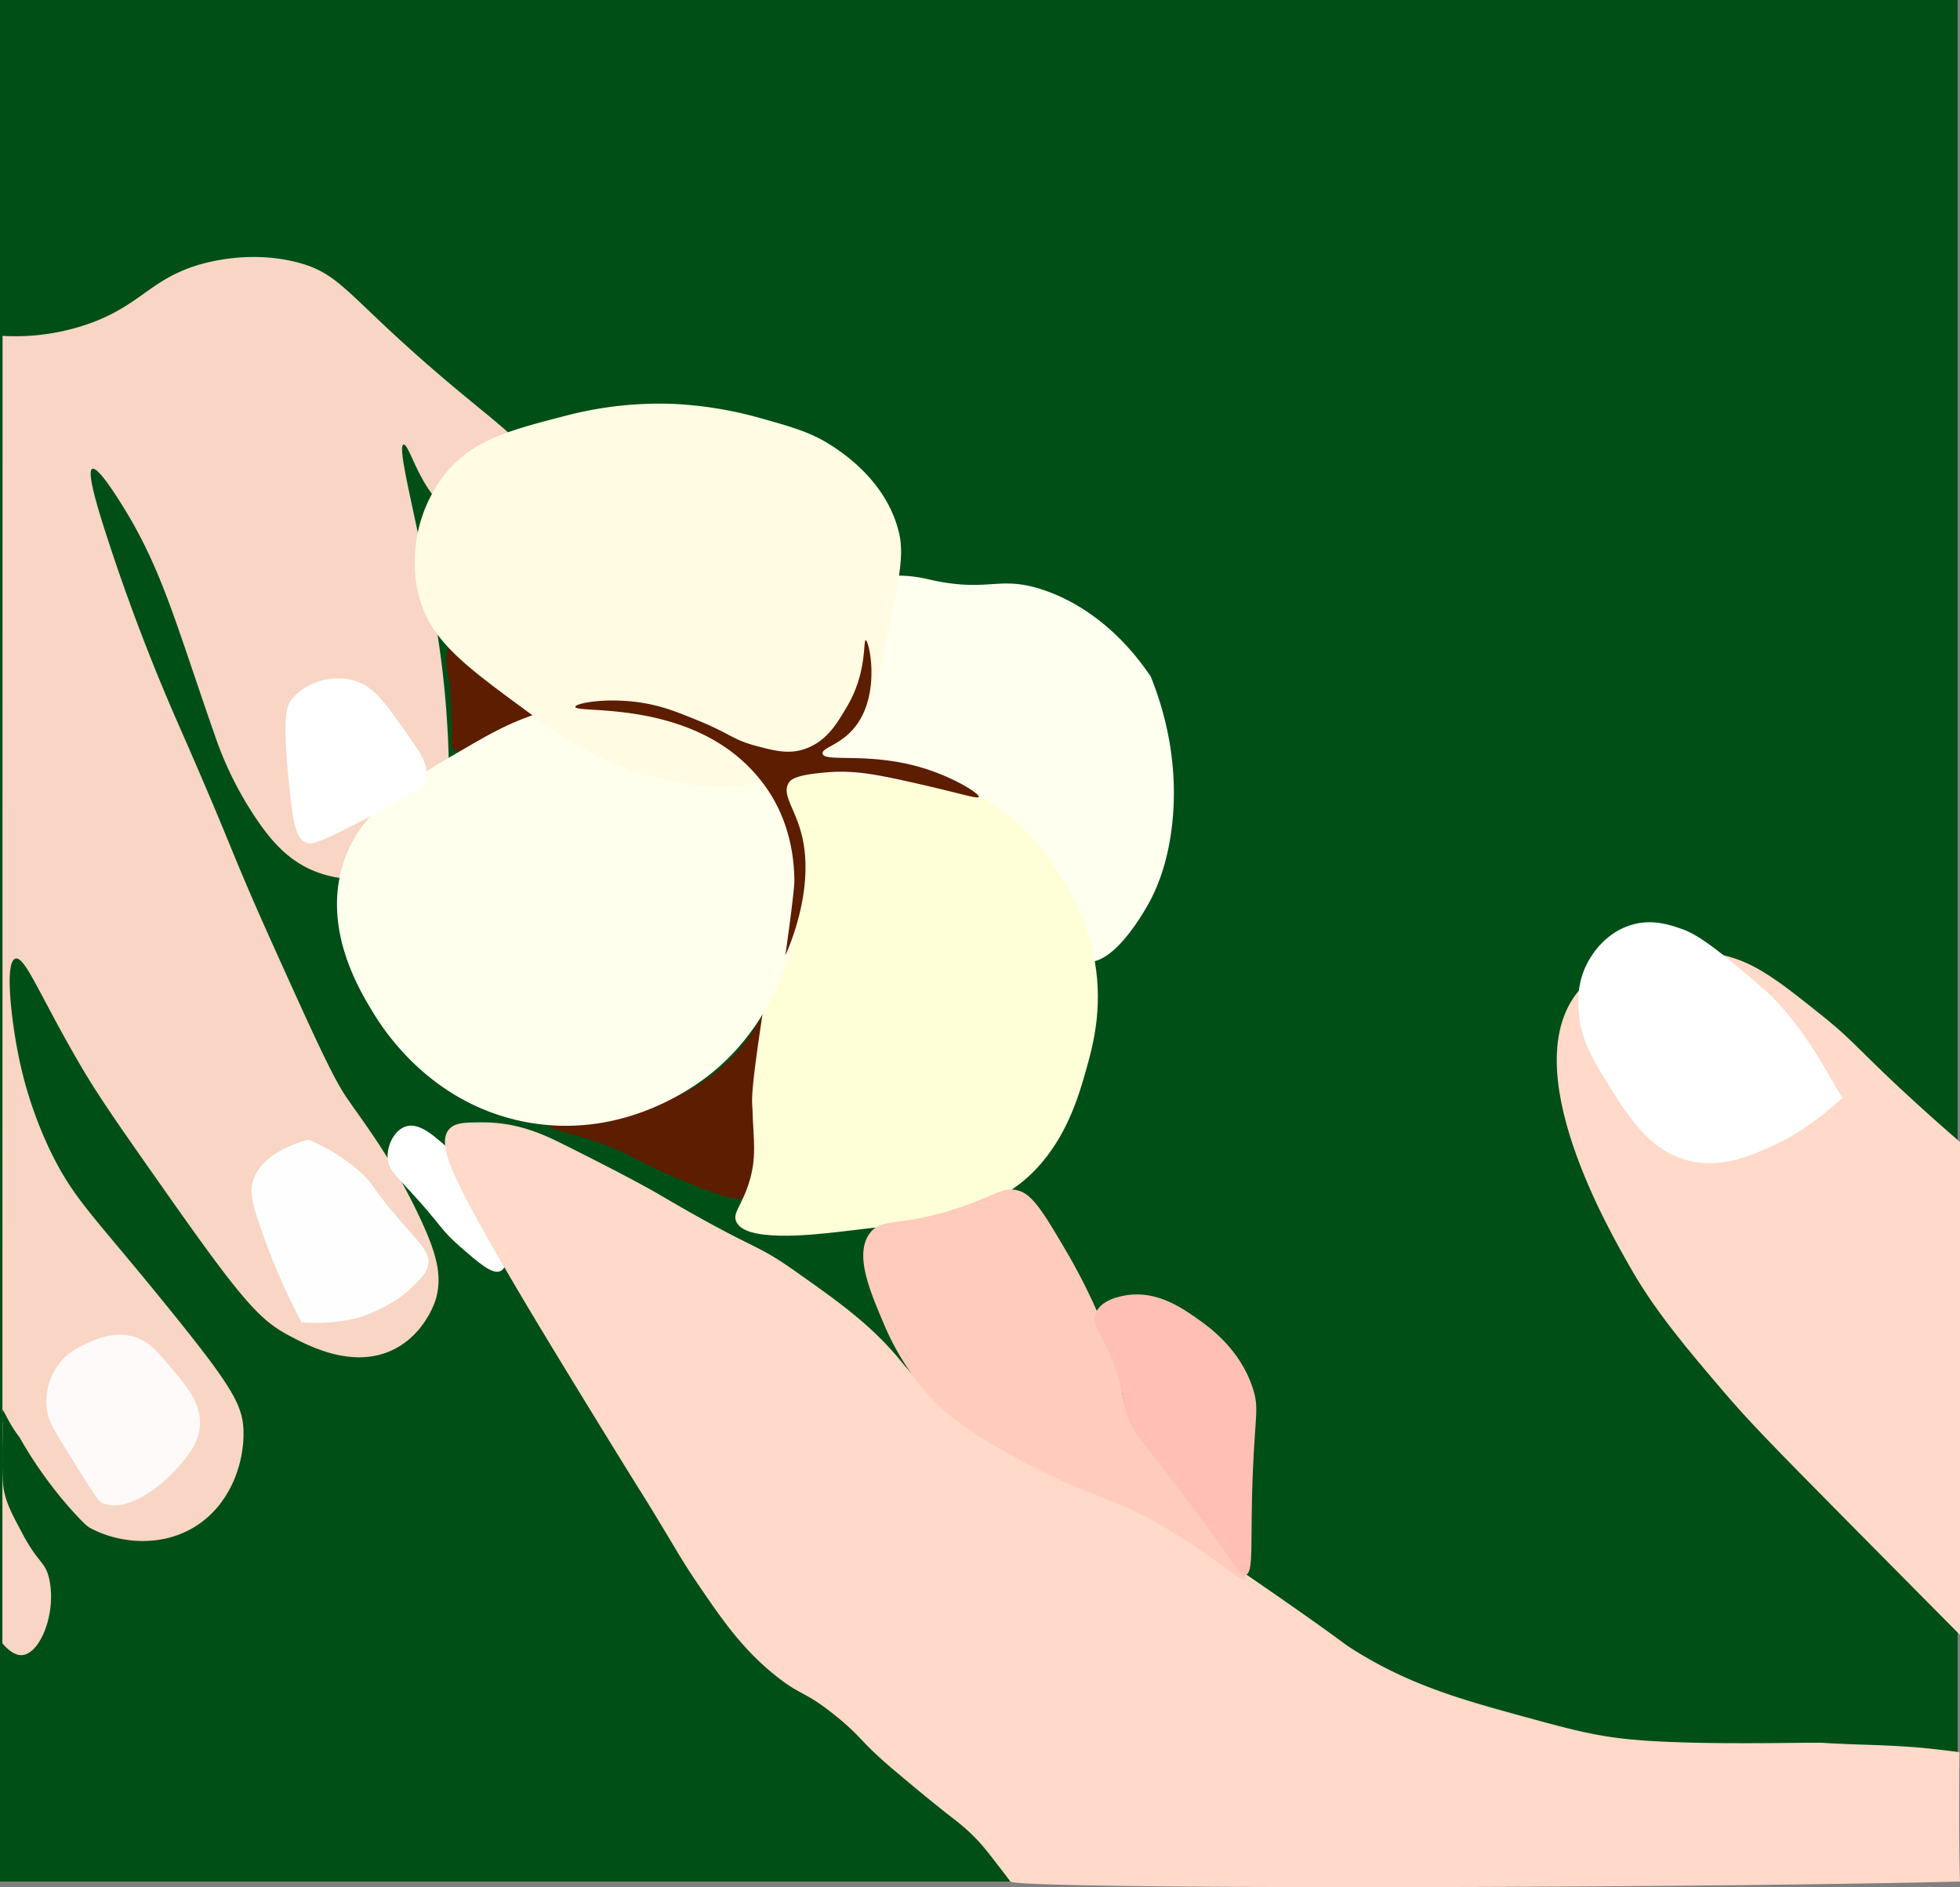 <svg xmlns="http://www.w3.org/2000/svg" viewBox="0 0 1124.97 1083.2"><rect x="0" y="0" width="1124.97" height="1083.2" fill="#808080" stroke="none"/><defs><style>.cls-1{fill:#004f17;}.cls-2{fill:#5c1d00;}.cls-3,.cls-8{fill:#ffd9c9;}.cls-3{opacity:0.97;}.cls-11,.cls-12,.cls-13,.cls-4{fill:#fff;}.cls-5{fill:ivory;}.cls-6{fill:#ffffd7;}.cls-7{fill:#ffffed;}.cls-9{fill:#ffcbbc;}.cls-10{fill:#ffbfb4;}.cls-11{opacity:0.99;}.cls-12{opacity:0.98;}.cls-13{opacity:0.89;}.cls-14{fill:#fffce3;}</style></defs><g id="Layer_8" data-name="Layer 8"><rect class="cls-1" width="1123.6" height="1080"/><path class="cls-2" d="M273.75,361.65c-1.21-.08-10.1-.6-15.2,5.63-3,3.67-3.42,8.11-3.65,10.56-.4,4.3.43,7.29,1.07,10.28,1.18,5.49,1.4,11.57,1.83,23.73.53,14.93-1,16.22.85,17.94,4.82,4.47,15.62-3.74,41-12.78,21.35-7.62,27.86-6.85,29.23-11.28C330.6,400,323,388.37,273.75,361.65Z" transform="translate(1.37 0)"/><path class="cls-3" d="M0,943.26c5.33,6.21,9.21,7,11.62,6.73,10.34-1.15,19.64-24.67,15.16-44.1-1.62-7-4.23-8.4-8.87-15a100.1,100.1,0,0,1-6.84-11.47c-5.25-9.81-8.28-15.4-10-23.06-1-4.72-1-9.42-1.08-18.82,0-5.92.26-18,.09-21.91-.07-1.59,0-3.18-.12-4.77-.08-1.28-.15-1.66,0-1.72.57-.21,2.63,5.25,6.86,11.63C8,822.58,9.08,824,9.79,824.9a239.51,239.51,0,0,0,30.4,42.36c6.31,7,8.6,8.91,10,9.68,16.14,8.77,39.86,11.38,59.27,0,21.07-12.35,29.3-36.62,28.94-55.13-.28-14.85-6.08-25.24-41.34-68.91-44.74-55.41-55.11-63.09-68.92-91A233,233,0,0,1,8.87,604c-3.69-18.89-7.7-51.89-1.38-53.75,5.59-1.65,14.47,22.53,38.59,63.4,10.33,17.52,24.35,37.41,52.37,77.19,40.36,57.27,50.17,67.32,66.16,75.8,11,5.83,36.19,19.2,59.27,8.27,18.48-8.75,24.47-27.82,24.81-28.94,4.05-13.65.55-26.7-9.65-48.24-15.54-32.84-31.08-52.58-41.35-67.54-8.12-11.84-19.2-36.37-41.35-85.45-26.45-58.62-21.85-52.65-53.75-125.43C96.13,404.61,78.67,365,61.24,311.85c-8-24.22-12.65-41.36-9.65-42.73,3.16-1.44,13.57,15.13,16.85,20.35C91.75,326.55,99.7,358.57,122,422.25a200.16,200.16,0,0,0,27,52.41c11.07,15.29,21.42,22.2,32.2,26.17A61.85,61.85,0,0,0,205,504.46c2.66-.11,26-1.43,40.25-16.65,8-8.48,12.72-20.86,10.44-65.49a551.66,551.66,0,0,0-8-70.45c-9.85-54-21.5-95.31-17.48-96.68,3.78-1.29,11.56,36.15,33.58,40.32,15.53,2.94,36.26-11,38.25-26.17,1.94-14.74-14.77-22.27-58.38-60.39-46.59-40.73-50.42-52.16-74.47-58.37-28.49-7.36-54.19.65-58.38,2-25.58,8.3-31.58,21.85-58.37,32.21a127.6,127.6,0,0,1-52.34,8Z" transform="translate(1.37 0)"/><path class="cls-2" d="M445.81,561.83c3.61.66-4.9,32.13-7.57,82.12-1.32,24.69-.37,38-9.51,42.84-6.83,3.62-18.15-.91-40.49-10.11-24.23-10-26.39-14-46-20.85-17.74-6.18-28.69-7.28-28.51-9.77.22-3,16.46-2.26,42.77-8.11,15.15-3.37,26.62-6,39.63-13.4a103.88,103.88,0,0,0,26.95-22.35C441.2,581.11,443,561.31,445.81,561.83Z" transform="translate(1.37 0)"/><path class="cls-4" d="M457.44,466.17" transform="translate(1.37 0)"/><path class="cls-5" d="M530.64,332.32c36.34,8.54,40.65-2.86,68,6.7,10.95,3.84,37.5,15.21,60.5,49.34,7.78,19.39,15.34,47.2,12.73,79.89-2.28,28.56-11.07,45.29-14.36,51.06-2.74,4.82-20.16,35.43-35.79,32.58-9.7-1.77-8.9-14.61-24.55-33.29-9.63-11.5-18.85-17.27-37.29-28.81-21.51-13.46-33.43-20.92-51.69-25.85-3.62-1-44.38-11.79-50.11-21.12a3,3,0,0,1-.56-1.18c-.6-3.43,6.85-7.81,14.87-20.78,6.67-10.77,9.06-19.93,11.25-28.33,2-7.55,2.68-13.77,4.1-26.21,2.64-23.34,1.31-27.42,7.15-31.16C507.09,327.32,526.45,331.34,530.64,332.32Z" transform="translate(1.37 0)"/><path class="cls-6" d="M432.42,449.57c-5.15,8.2,4,15.27,9.7,38.74,5.13,21.29,1.38,46.05-6.11,95.58-7.23,47.8-5.6,48-5.47,53.32.43,16.86,2.82,27.33-2.44,43-4.07,12.16-8.86,15.9-7,20.74,4.69,12,41.66,8.13,59.05,6.12,56.05-6.49,91.21-10.22,116.14-39.37,15.68-18.33,21.8-39.83,25.59-53.14,4-14,9.82-35.39,5.16-62.54-3.82-22.3-12.9-37.69-17.72-45.81-6.72-11.29-21-35.27-49-48.85-10.83-5.26-24.27-7-50.71-10.12C462.72,441.64,439.12,438.92,432.42,449.57Z" transform="translate(1.37 0)"/><path class="cls-7" d="M434.33,585.42a130,130,0,0,1-26.79,30.14c-8,6.5-50.08,39.31-107.16,28.46-51.78-9.84-78.85-48.57-87.07-61.95-8-13.07-29-47.22-18.28-84.48,9.37-32.48,37.54-48.88,70.19-67.88,20.12-11.71,41.25-24,72-25.12,9.54-.34,37.74-1,67,16.75,7.88,4.77,32.12,19.91,45.2,50.23a98.33,98.33,0,0,1,3.71,10C468.52,531.69,438.17,579.46,434.33,585.42Z" transform="translate(1.37 0)"/><path class="cls-4" d="M286,729.51c6.21-3.13,4.17-20.93,0-32.83C281,682.36,272,674,261,663.85c-12.81-11.87-21.62-20-29.71-17.2-6.45,2.25-10.6,10.86-10.18,18.06.37,6.22,4,9.36,13.31,19.46,17.94,19.53,16.7,21.3,28.14,31.27C273.81,725.26,281.38,731.85,286,729.51Z" transform="translate(1.37 0)"/><path class="cls-8" d="M578.55,1080c3.35,4.59,384.57,3.93,545.05,0h0s-.85-22.32-.31-74.28c0,0-11.08-1.45-19.12-2.24-18.82-1.87-39-2-48.36-2.55h0c-6.35-.21-10-.51-10-.51-6.73-.59-72.37,1.7-111-2-19.64-1.87-32.94-5.26-59.41-12.51-37.13-10.16-67.2-18.39-100.07-39.08-7.86-5-3.57-2.87-37.52-26.58-18.41-12.87-25.33-17.43-50-34.4-49.62-34.09-47-33.08-50-34.4-28.61-12.59-45-8.31-73.49-26.57a210,210,0,0,1-17.19-12.51,221.77,221.77,0,0,1-32.84-32.83c-16.63-19.82-34.93-32.74-59.41-50-24.7-17.44-20.58-10.17-79.51-44.84,0,0-14.41-8.48-54.95-28.64-12.34-6.14-26.5-11.92-45.05-11.82-9.79,0-15.65.08-19,4-7.27,8.39,2.24,28.16,29.52,75.32,13.76,23.78,25.46,43.17,47.79,79.63,38.93,63.56,31.23,50.16,45.64,74.13,9.44,15.71,12.36,20.82,18.79,30.3,14.55,21.44,26.09,38.44,45.44,54,15.26,12.27,16.65,8.58,35,23.48,15.33,12.43,13.31,14.13,33.09,30.84C534,1034.84,544.7,1043,544.7,1043c1.86,1.42,4.85,3.68,8.48,6.93,1.25,1.12,3.14,2.86,5.21,5,3.78,3.84,6.57,7.26,12.63,15.18C574.8,1075,576.68,1077.45,578.55,1080Z" transform="translate(1.37 0)"/><path class="cls-8" d="M1123.6,938.43c-18.59-18.72-39.87-40.19-63.4-64-46.85-47.4-58-58.91-72.4-75.77-19.49-22.83-38.31-44.94-52.2-69C923,707.7,867.54,613.14,904.87,568.54c19.44-23.24,58.22-25.95,82.9-20.26,18.57,4.28,32.29,15.1,59,36.56,16.12,13,21.35,20.77,52.2,48.83,10.44,9.5,19.11,17.08,24.67,21.89Z" transform="translate(1.37 0)"/><path class="cls-9" d="M713.78,906.64c-2.1,2.31-18.73-13.4-46.34-29.76C635,857.68,627,861,584.8,838.37c-34.27-18.39-45.51-29.45-49.23-33.25a147.09,147.09,0,0,1-29.41-44.66c-8.48-19.92-17.17-40.31-8.4-52.45,6.52-9,15.69-3.83,46.84-13.38,25.2-7.73,29-14.13,38.92-11.13,8.18,2.48,14.79,13.72,28,36.22a346.94,346.94,0,0,1,18.39,36.68c2.25,5.2,4.48,10.76,6.7,16.85,7.85,21.49,3.68,30.34,13.39,46.85,1.83,3.12,1.84,2.68,20.35,26.91.76,1,7.31,9.65,20.4,27C712.12,902.21,714.69,905.65,713.78,906.64Z" transform="translate(1.37 0)"/><path class="cls-10" d="M645.51,743.4c17.39-2.62,31.9,7.59,40.11,13.37,7,4.91,24.72,17.4,32.09,40.11,3.67,11.34,1.37,14.77,0,48.13-1.69,40.87.86,57.78-4.28,59.08-3,.76-5.23-4.8-20.66-26.13-3.56-4.92-12.19-16.22-29.45-38.82-11.28-14.77-12-14.76-14.32-19-7.42-14-4-18.27-10.72-36.36s-13.75-23.15-10.67-30.29C630.9,745.83,642.06,743.92,645.51,743.4Z" transform="translate(1.37 0)"/><path class="cls-4" d="M905.16,584.33c1.06,8.73,4,17.27,11.42,29.68,15.34,25.52,28.35,47.17,52.51,52.51,19.15,4.23,36.2-3.8,51.2-10.86,17.11-8.06,36.3-25.72,36.19-25.84l-.07,0c-1.67.83-14.53-29-36.12-52.89-6.31-7-12.81-12.4-25.8-23.22-19-15.82-25.87-18.9-31-20.65-6.55-2.24-15.88-5.44-27.09-2.58-16.2,4.14-24.17,17.85-25.8,20.65C902.79,564.66,904.4,578,905.16,584.33Z" transform="translate(1.37 0)"/><path class="cls-11" d="M173.67,483.36c-6.26-3.1-7.57-16-9.93-41.71-2.91-31.68-.14-36.81,2-39.72,7.44-10.21,22.17-14.21,33.77-11.92,12.58,2.5,19.24,12,31.77,29.79,8.89,12.65,13.34,19,11.92,25.82-1.15,5.54-5.19,8.84-33.76,23.84C181,484.36,177.28,485.15,173.67,483.36Z" transform="translate(1.37 0)"/><path class="cls-12" d="M175.65,654.16c-4.94,1.29-27.13,7.56-31.92,24.09-2.13,7.33.58,15.61,6.39,32A390.4,390.4,0,0,0,171.71,759h0s17.44,1.8,34.37-3.19c0,0,14.48-4.64,25.89-14.07.75-.62,1.4-1.24,2.09-1.92,5.88-5.87,9.8-9.07,10.39-14.39.77-6.94-4.43-11.17-16.79-25.58-16.59-19.36-14-19.63-22.38-27.18A103.33,103.33,0,0,0,175.65,654.16Z" transform="translate(1.37 0)"/><path class="cls-13" d="M47.71,771.47C43.2,773.63,36.21,777,31,784.83a36.33,36.33,0,0,0-5.56,23.39c.65,6.69,2.92,10.52,12.25,25.61,16.7,27,17.61,28,20,29,15.46,6,35.88-11.89,44.55-22.28,5-6,10.51-12.59,11.13-22.27.83-12.69-7.32-22.31-16.7-33.41C88.56,775.2,83.55,769.28,74.44,767,63,764.16,52.73,769.06,47.71,771.47Z" transform="translate(1.37 0)"/><path class="cls-14" d="M238.3,339a82.23,82.23,0,0,1,14.86-65.81c15.79-20.51,37.55-26.13,70.53-34.65a212.37,212.37,0,0,1,61.95-6.69,224.76,224.76,0,0,1,50.23,8.37c18.55,5.22,29.43,8.29,41.86,16.74,6.59,4.49,30,20.41,36.83,48.56,3,12.38.33,25.55-5,51.9-6,29.35-9,44-16.75,55.26-19.85,28.59-53.08,35.37-60.27,36.83-17.4,3.55-31.09,1.62-41.86,0-41.25-6.19-69.68-26.6-90.41-41.86C263.72,380.78,244.17,366.4,238.3,339Z" transform="translate(1.37 0)"/></g><g id="Layer_9" data-name="Layer 9"><path class="cls-2" d="M328.83,405.73c-.08,3.79,55.05-3.31,93.3,28.68a91,91,0,0,1,19.2,22.13c12.47,20.52,13.1,41,13.25,49,0,0,.1,5.59-5.19,42.8h0s17.37-36,9.54-68.56c-3.84-16-12-23.8-7.44-30.67,1.36-2,4.72-4.43,22.05-5.82,14.2-1.14,25.72.75,45.58,5.14,29.45,6.5,40.72,10.43,41.28,9,.67-1.73-13.75-11-31.85-16.55-30.94-9.47-56.68-3.1-57.79-8.26-.69-3.2,9.38-4.79,17.49-14,16.43-18.66,9.32-51,7.27-51.13-1.56-.08.92,18.84-11,38.53-4.84,8-10.82,19.34-23.86,23.85-9.47,3.28-18,.95-28.43-1.84-13.18-3.5-14.31-6.91-33.55-14.71-10.1-4.09-18.58-7.64-29.73-9.61C348.31,400,328.88,403.48,328.83,405.73Z" transform="translate(1.37 0)"/></g></svg>